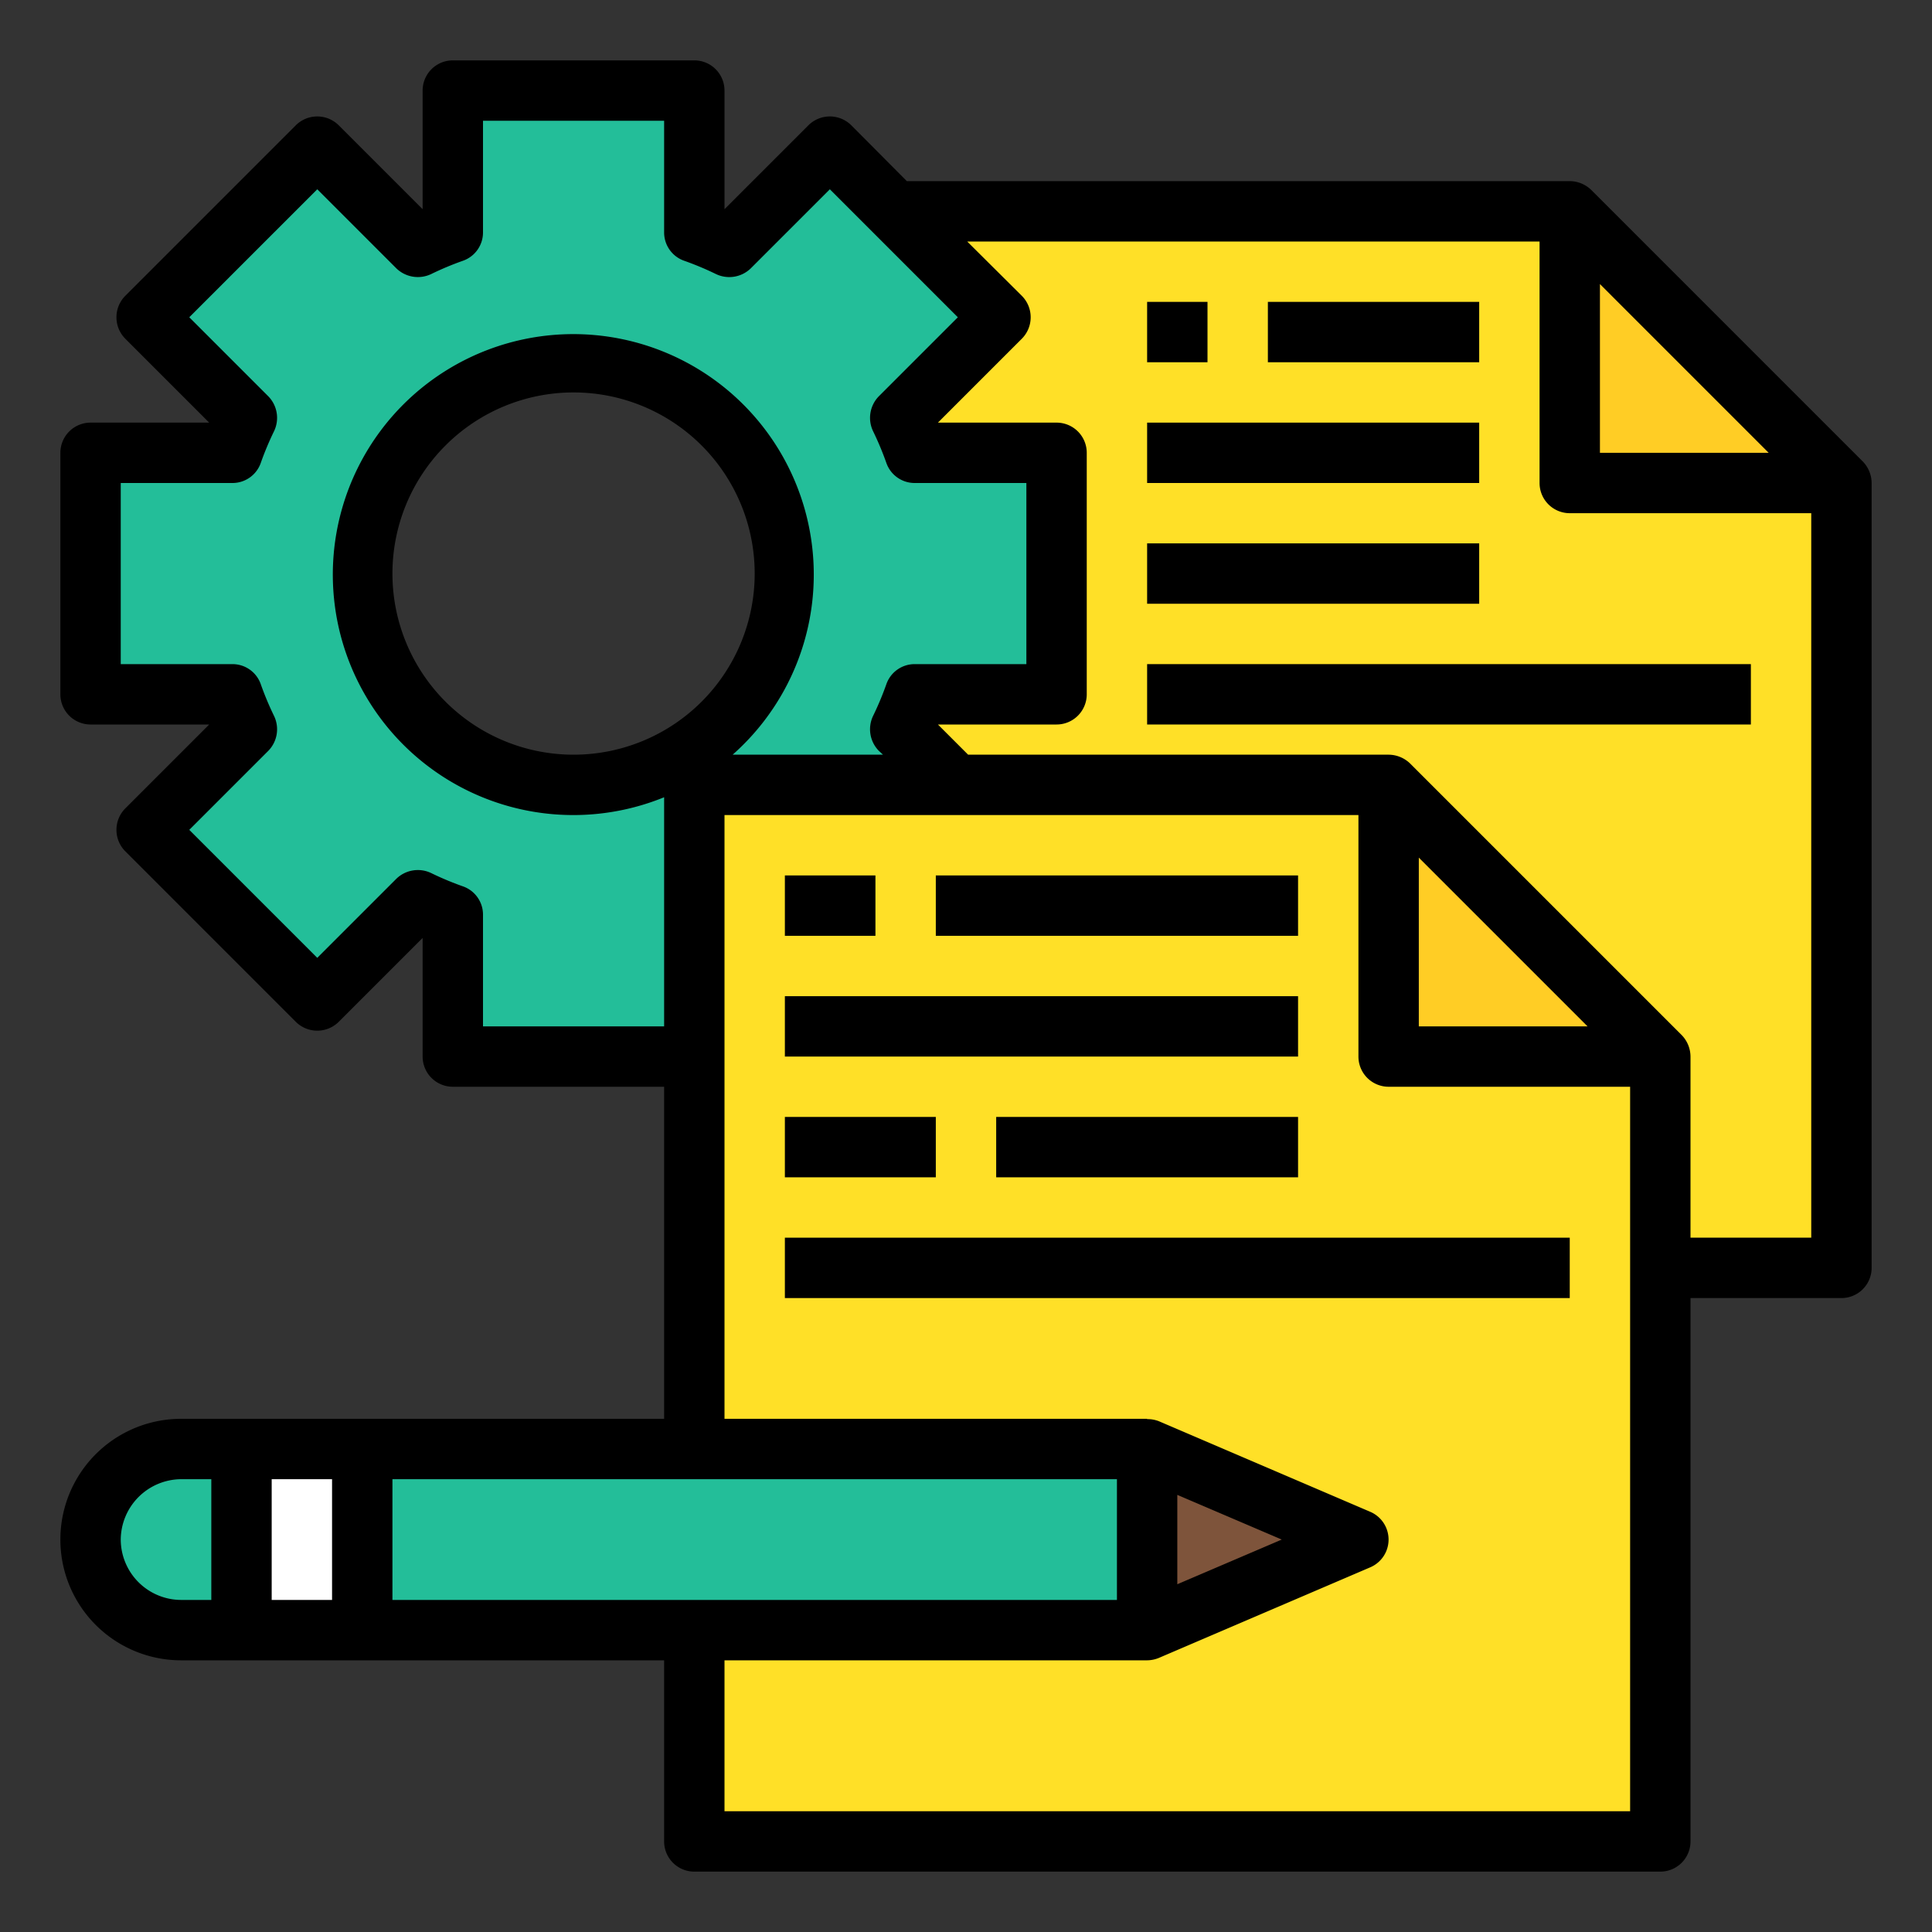 <svg id="File_management" height="512" viewBox="0 0 64 64" width="512" xmlns="http://www.w3.org/2000/svg" data-name="File management"><rect x="0" y="0" width="64" height="64" fill="#333333" stroke="none"/><path d="m61 42h-32v-35h23l9 9z" fill="#ffe027"/><path d="m61 16h-9v-9z" fill="#ffcd25"/><path d="m35 23v-8h-4.7a12 12 0 0 0 -.483-1.163l3.322-3.322-5.654-5.657-3.322 3.322a12 12 0 0 0 -1.163-.48v-4.7h-8v4.7a12 12 0 0 0 -1.163.483l-3.322-3.325-5.657 5.657 3.322 3.322a12 12 0 0 0 -.48 1.163h-4.7v8h4.7a12 12 0 0 0 .483 1.163l-3.325 3.322 5.657 5.657 3.322-3.322a12 12 0 0 0 1.163.48v4.7h8v-4.7a12 12 0 0 0 1.163-.483l3.322 3.322 5.657-5.657-3.322-3.319a12 12 0 0 0 .48-1.163zm-16 3a7 7 0 1 1 7-7 7 7 0 0 1 -7 7z" fill="#23be99"/><path d="m55 61h-32v-35h23l9 9z" fill="#ffe027"/><path d="m55 35h-9v-9z" fill="#ffcd25"/><path d="m38 54h-32a3 3 0 0 1 -3-3 3 3 0 0 1 3-3h32l7 3z" fill="#23be99"/><path d="m8 48h4v6h-4z" fill="#fff"/><path d="m38 54v-6l7 3z" fill="#7e543b"/><path d="m61.71 15.29-9-9a1.033 1.033 0 0 0 -.71-.29h-21.96l-1.84-1.85a1.008 1.008 0 0 0 -1.42 0l-2.78 2.78v-3.93a1 1 0 0 0 -1-1h-8a1 1 0 0 0 -1 1v3.93l-2.78-2.78a1.008 1.008 0 0 0 -1.42 0l-5.65 5.65a1.008 1.008 0 0 0 0 1.42l2.78 2.78h-3.93a1 1 0 0 0 -1 1v8a1 1 0 0 0 1 1h3.93l-2.78 2.78a1.008 1.008 0 0 0 0 1.42l5.65 5.65a1.008 1.008 0 0 0 1.42 0l2.78-2.78v3.93a1 1 0 0 0 1 1h7v11h-16a4 4 0 0 0 0 8h16v6a1 1 0 0 0 1 1h32a1 1 0 0 0 1-1v-18h5a1 1 0 0 0 1-1v-26a1.033 1.033 0 0 0 -.29-.71zm-54.71 37.71h-1a2.006 2.006 0 0 1 -2-2 2.015 2.015 0 0 1 2-2h1zm4 0h-2v-4h2zm42-43.59 5.59 5.59h-5.59zm-37 24.59v-3.7a.992.992 0 0 0 -.67-.94 10.023 10.023 0 0 1 -1.05-.44 1.022 1.022 0 0 0 -1.15.19l-2.62 2.62-4.24-4.24 2.62-2.62a1.022 1.022 0 0 0 .19-1.15 10.023 10.023 0 0 1 -.44-1.05.992.992 0 0 0 -.94-.67h-3.7v-6h3.7a.992.992 0 0 0 .94-.67 10.023 10.023 0 0 1 .44-1.05 1.022 1.022 0 0 0 -.19-1.15l-2.62-2.62 4.24-4.24 2.62 2.62a1.025 1.025 0 0 0 1.15.19 10.023 10.023 0 0 1 1.05-.44.992.992 0 0 0 .67-.94v-3.7h6v3.7a.992.992 0 0 0 .67.94 10.023 10.023 0 0 1 1.05.44 1.022 1.022 0 0 0 1.15-.19l2.62-2.62 4.24 4.24-2.62 2.62a1.022 1.022 0 0 0 -.19 1.15 10.023 10.023 0 0 1 .44 1.05.992.992 0 0 0 .94.67h3.7v6h-3.7a.992.992 0 0 0 -.94.67 10.023 10.023 0 0 1 -.44 1.05 1.022 1.022 0 0 0 .19 1.15l.14.13h-4.98a7.966 7.966 0 1 0 -2.27 1.41v7.59zm3-9a6 6 0 1 1 6-6 6 6 0 0 1 -6 6zm-6 28v-4h24v4zm41 7h-30v-5h14a1.046 1.046 0 0 0 .39-.08l7-3a1 1 0 0 0 0-1.84l-7-3a1.036 1.036 0 0 0 -.39-.07v-.01h-14v-20h21v8a1 1 0 0 0 1 1h8zm-15-7.52v-2.96l3.46 1.48zm8-18.48v-5.59l5.59 5.59zm13 7h-4v-6a1.033 1.033 0 0 0 -.29-.71l-9-9a1.033 1.033 0 0 0 -.71-.29h-13.93l-1-1h3.93a1 1 0 0 0 1-1v-8a1 1 0 0 0 -1-1h-3.93l2.78-2.78a1.008 1.008 0 0 0 0-1.42l-1.81-1.8h18.96v8a1 1 0 0 0 1 1h8z"/><path d="m42 10h7v2h-7z"/><path d="m38 14h11v2h-11z"/><path d="m38 18h11v2h-11z"/><path d="m38 22h20v2h-20z"/><path d="m38 10h2v2h-2z"/><path d="m31 29h12v2h-12z"/><path d="m26 33h17v2h-17z"/><path d="m26 37h5v2h-5z"/><path d="m33 37h10v2h-10z"/><path d="m26 41h26v2h-26z"/><path d="m26 29h3v2h-3z"/></svg>